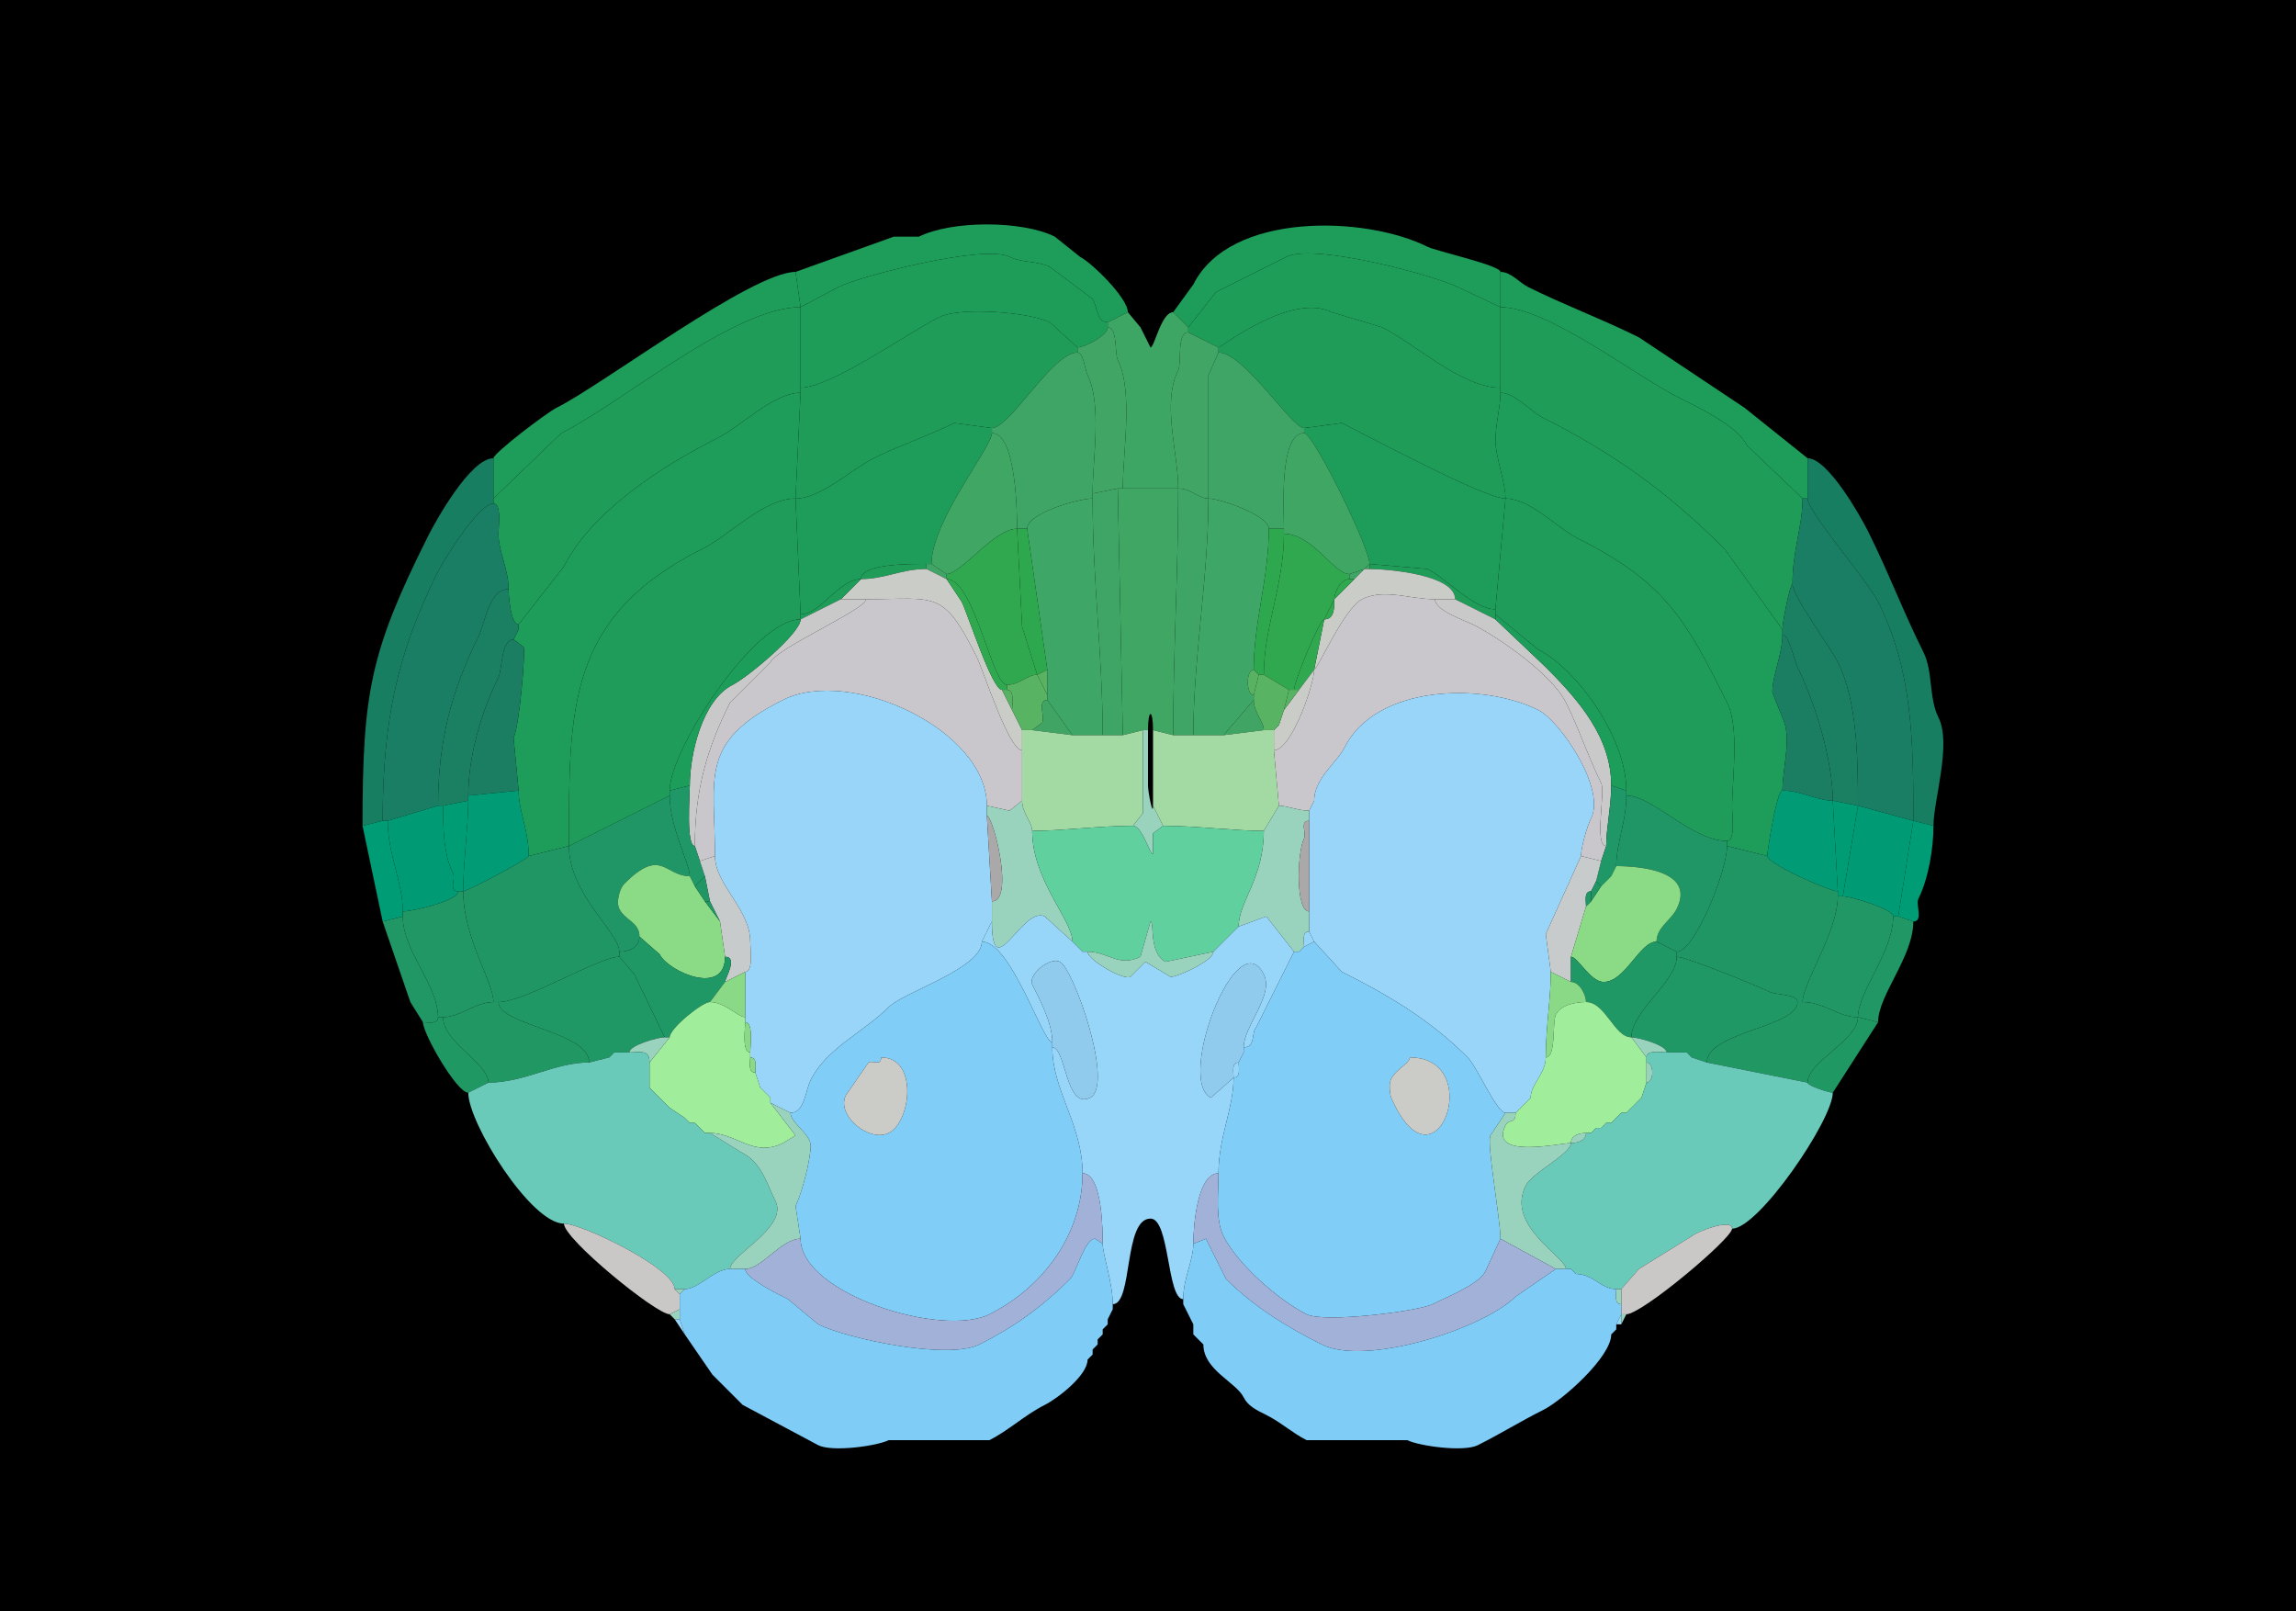 <svg xmlns="http://www.w3.org/2000/svg" xmlns:xlink="http://www.w3.org/1999/xlink" height="320" width="456">
<g>
<rect width="456" height="320" fill="#000000"  stroke-width="0" /> 
<path  fill="#1E9C59" stroke-width="0" stroke="#1E9C59" d = " M224 62 L220,64 C217.437,64 218.062,59.781 216.5,59 216.5,59 208.5,53 208.5,53 206.087,51.794 202.958,52.229 200.5,51 195.4,48.45 170.786,54.857 166.5,57 166.5,57 159,61 159,61 159,61 158,54 158,54 158,54 177.5,47 177.5,47 177.5,47 182.5,47 182.5,47 188.976,43.762 202.987,43.744 209.5,47 209.5,47 214.5,51 214.5,51 216.792,52.146 224,59.169 224,62  Z"/>

<path  fill="#1E9C59" stroke-width="0" stroke="#1E9C59" d = " M233 62 L236,65 C236,65 241.5,58 241.5,58 246.216,55.642 250.931,53.285 255.5,51 261.027,48.236 284.973,54.736 289.5,57 289.5,57 298,61 298,61 298,57.981 298,57.019 298,54 298,52.692 285.294,49.897 283.5,49 271.22,42.86 244.262,41.976 237,56.5 237,56.5 233,62 233,62  Z"/>

<path  fill="#1E9D58" stroke-width="0" stroke="#1E9D58" d = " M214 69 L208.5,64 C204.544,62.022 190.771,60.864 186.5,63 180.42,66.04 164.989,77 159,77 159,77 159,61 159,61 159,61 166.5,57 166.5,57 170.786,54.857 195.4,48.45 200.5,51 202.958,52.229 206.087,51.794 208.5,53 208.5,53 216.5,59 216.5,59 218.062,59.781 217.437,64 220,64 220,64 220,65 220,65 220,66.617 215.417,69 214,69  Z"/>

<path  fill="#1E9D58" stroke-width="0" stroke="#1E9D58" d = " M242 69 C242.46,69 256.473,57.987 264.5,62 L274.5,65 C281.201,68.35 290.279,77 298,77 298,72.065 298,67.005 298,61 298,61 289.5,57 289.5,57 284.973,54.736 261.027,48.236 255.5,51 250.931,53.285 246.216,55.642 241.5,58 241.5,58 236,65 236,65 236,65 236,66 236,66 236,66 242,69 242,69  Z"/>

<path  fill="#1E9D5A" stroke-width="0" stroke="#1E9D5A" d = " M98 91 L98,99 C98,99 111.5,86 111.5,86 123.71,79.895 145.737,61 159,61 159,61 158,54 158,54 149.359,54 119.777,76.361 110.5,81 108.535,81.982 98,89.997 98,91  Z"/>

<path  fill="#1E9D5A" stroke-width="0" stroke="#1E9D5A" d = " M358 99 L359,99 C359,96.591 359,94.137 359,91 359,91 346.5,81 346.5,81 346.5,81 325.5,67 325.5,67 318.373,63.436 310.554,60.527 303.5,57 301.71,56.105 300.097,54 298,54 298,57.019 298,57.981 298,61 307.36,61 324.717,74.609 333.5,79 337.525,81.012 345.035,84.57 347,88.5 347,88.5 358,99 358,99  Z"/>

<path  fill="#1F9C58" stroke-width="0" stroke="#1F9C58" d = " M101 117 C101,117.608 101.287,124 103,124 103,124 112,112.5 112,112.5 117.347,101.806 131.081,92.71 142.5,87 147.243,84.628 153.58,78 159,78 159,78 159,77 159,77 159,77 159,61 159,61 145.737,61 123.71,79.895 111.5,86 111.5,86 98,99 98,99 98,99 98,100 98,100 99.684,100 99,104.679 99,106 99,109.614 101,112.88 101,117  Z"/>

<path  fill="#1F9C58" stroke-width="0" stroke="#1F9C58" d = " M356 116 C355.502,116 354,123.574 354,125 354,125 342.5,109 342.5,109 330.867,97.367 319.87,89.685 306.5,83 303.96,81.73 300.911,78 298,78 298,78 298,77 298,77 298,72.065 298,67.005 298,61 307.36,61 324.717,74.609 333.5,79 337.525,81.012 345.035,84.57 347,88.5 347,88.5 358,99 358,99 358,104.587 356,109.223 356,116  Z"/>

<path  fill="#1F9D58" stroke-width="0" stroke="#1F9D58" d = " M197 85 L189.5,84 C184.255,86.623 178.632,88.434 173.5,91 169.084,93.208 163.046,99 158,99 158,99 159,78 159,78 159,78 159,77 159,77 164.989,77 180.42,66.04 186.5,63 190.771,60.864 204.544,62.022 208.5,64 208.5,64 214,69 214,69 214,69 214,70 214,70 209.006,70 200.603,85 197,85  Z"/>

<path  fill="#3EA665" stroke-width="0" stroke="#3EA665" d = " M223 97 L234,97 C234,89.847 230.704,80.092 234,73.5 234.736,72.029 233.643,66 236,66 236,66 236,65 236,65 236,65 233,62 233,62 230.63,62 229.275,69 228.5,69 228.5,69 226.5,65 226.5,65 226.5,65 224,62 224,62 224,62 220,64 220,64 220,64 220,65 220,65 221.993,65 221.35,70.2 222,71.5 225.105,77.71 223,89.734 223,97  Z"/>

<path  fill="#1F9D58" stroke-width="0" stroke="#1F9D58" d = " M259 85 L266.5,84 C271.687,86.594 294.875,99 299,99 299,95.733 297,90.675 297,87.5 297,84.529 298,80.764 298,78 298,78 298,77 298,77 290.279,77 281.201,68.35 274.5,65 274.5,65 264.5,62 264.5,62 256.473,57.987 242.46,69 242,69 242,69 242,70 242,70 247.082,70 256.508,85 259,85  Z"/>

<path  fill="#40A565" stroke-width="0" stroke="#40A565" d = " M222 97 L223,97 C223,89.734 225.105,77.71 222,71.5 221.35,70.2 221.993,65 220,65 220,66.617 215.417,69 214,69 214,69 214,70 214,70 215.183,70 215.535,73.57 216,74.5 218.893,80.286 217,91.219 217,98 217,98 222,97 222,97  Z"/>

<path  fill="#40A565" stroke-width="0" stroke="#40A565" d = " M234 97 C236.483,97 238.026,99 240,99 240,99 240,74.5 240,74.5 240,74.5 242,70 242,70 242,70 242,69 242,69 242,69 236,66 236,66 233.643,66 234.736,72.029 234,73.5 230.704,80.092 234,89.847 234,97  Z"/>

<path  fill="#3EA566" stroke-width="0" stroke="#3EA566" d = " M202 105 L204,105 C204,101.866 214.351,99 217,99 217,99 217,98 217,98 217,91.219 218.893,80.286 216,74.5 215.535,73.57 215.183,70 214,70 209.006,70 200.603,85 197,85 197,85 197,86 197,86 201.808,86 202,101.874 202,105  Z"/>

<path  fill="#3EA566" stroke-width="0" stroke="#3EA566" d = " M252 105 L255,105 C255,101.325 254.003,86 259,86 259,86 259,85 259,85 256.508,85 247.082,70 242,70 242,70 240,74.5 240,74.5 240,74.5 240,99 240,99 242.286,99 252,102.343 252,105  Z"/>

<path  fill="#1E9C5A" stroke-width="0" stroke="#1E9C5A" d = " M113 168 L105,170 C105,164.73 103,161.107 103,157 103,157 102,146.5 102,146.5 103.203,144.094 104.384,129.268 104,128.5 104,128.5 102,127 102,127 102,127 103,125 103,125 103,125 103,124 103,124 103,124 112,112.5 112,112.5 117.347,101.806 131.081,92.71 142.5,87 147.243,84.628 153.58,78 159,78 159,78 158,99 158,99 151.666,99 144.973,106.264 139.5,109 112.557,122.471 113,140.86 113,168  Z"/>

<path  fill="#1E9C5A" stroke-width="0" stroke="#1E9C5A" d = " M343 168 L351,170 C351,168.966 352.859,157 354,157 354,152.586 355.938,146.375 354,142.5 354,142.5 352,137.5 352,137.5 352,134.057 354,130.066 354,126 354,126 354,125 354,125 354,125 342.5,109 342.5,109 330.867,97.367 319.87,89.685 306.5,83 303.96,81.73 300.911,78 298,78 298,80.764 297,84.529 297,87.5 297,90.675 299,95.733 299,99 303.89,99 309.242,104.871 313.5,107 331.087,115.794 335.066,123.632 343,139.5 345.535,144.569 344,154.519 344,160.5 344,161.863 344.7,167 343,167 343,167 343,168 343,168  Z"/>

<path  fill="#1D9C5A" stroke-width="0" stroke="#1D9C5A" d = " M171 115 C166.628,115 162.958,122 159,122 159,122 158,99 158,99 163.046,99 169.084,93.208 173.5,91 178.632,88.434 184.255,86.623 189.5,84 189.5,84 197,85 197,85 197,85 197,86 197,86 197,88.804 185,103.466 185,112 185,112 184,112 184,112 181.469,112 171,111.831 171,115  Z"/>

<path  fill="#1D9C5A" stroke-width="0" stroke="#1D9C5A" d = " M272 112 L283.5,113 C287.262,114.881 292.742,121 297,121 297,121 299,99 299,99 294.875,99 271.687,86.594 266.5,84 266.5,84 259,85 259,85 259,85 259,86 259,86 260.827,86 272,108.711 272,112  Z"/>

<path  fill="#3FA664" stroke-width="0" stroke="#3FA664" d = " M185 112 L188,114 C190.908,114 197.443,105 202,105 202,101.874 201.808,86 197,86 197,88.804 185,103.466 185,112  Z"/>

<path  fill="#3FA664" stroke-width="0" stroke="#3FA664" d = " M271 113 L268,114 C264.881,114 260.663,106 255,106 255,106 255,105 255,105 255,101.325 254.003,86 259,86 260.827,86 272,108.711 272,112 272,112 271,113 271,113  Z"/>

<path  fill="#187E61" stroke-width="0" stroke="#187E61" d = " M76 163 L72,164 C72,137.561 73.513,129.473 85,106.5 86.496,103.507 93.437,91 98,91 98,91 98,99 98,99 98,99 98,100 98,100 95.075,100 88.177,111.147 87,113.5 78.903,129.695 76,143.173 76,163  Z"/>

<path  fill="#187E61" stroke-width="0" stroke="#187E61" d = " M380 163 L384,164 C384,158.908 387.65,147.8 385,142.5 383.039,138.579 383.939,133.378 382,129.5 378.053,121.607 374.991,113.481 371,105.5 369.621,102.742 363.065,91 359,91 359,94.137 359,96.591 359,99 359,101.65 370.869,115.239 373,119.5 379.899,133.299 380,147.312 380,163  Z"/>

<path  fill="#3FA566" stroke-width="0" stroke="#3FA566" d = " M219 146 L223,146 C223,146 222,97 222,97 222,97 217,98 217,98 217,98 217,99 217,99 217,115.372 219,130.359 219,146  Z"/>

<path  fill="#40A664" stroke-width="0" stroke="#40A664" d = " M229 145 L233,146 C233,129.89 234,113.59 234,97 234,97 223,97 223,97 223,97 222,97 222,97 222,97 223,146 223,146 223,146 227,145 227,145 227,145 228,145 228,145 228,140.717 229,140.717 229,145  Z"/>

<path  fill="#3FA566" stroke-width="0" stroke="#3FA566" d = " M233 146 L237,146 C237,130.873 240,114.538 240,99 238.026,99 236.483,97 234,97 234,113.59 233,129.89 233,146  Z"/>

<path  fill="#1F9B5A" stroke-width="0" stroke="#1F9B5A" d = " M133 158 L113,168 C113,140.86 112.557,122.471 139.5,109 144.973,106.264 151.666,99 158,99 158,99 159,122 159,122 159,122 159,123 159,123 149.773,123 133,148.967 133,157 133,157 133,158 133,158  Z"/>

<path  fill="#3EA666" stroke-width="0" stroke="#3EA666" d = " M213 146 L219,146 C219,130.359 217,115.372 217,99 214.351,99 204,101.866 204,105 204,105 208,133 208,133 208,133 208,138 208,138 208,138 208,139 208,139 208,139 213,146 213,146  Z"/>

<path  fill="#3EA666" stroke-width="0" stroke="#3EA666" d = " M237 146 L243,146 C243,146 249,139 249,139 249,139 249,138 249,138 247.434,138 247.434,133 249,133 249,123.384 252,114.824 252,105 252,102.343 242.286,99 240,99 240,114.538 237,130.873 237,146  Z"/>

<path  fill="#1F9B5A" stroke-width="0" stroke="#1F9B5A" d = " M323 158 C328.29,158 335.976,167 343,167 344.7,167 344,161.863 344,160.5 344,154.519 345.535,144.569 343,139.5 335.066,123.632 331.087,115.794 313.5,107 309.242,104.871 303.89,99 299,99 299,99 297,121 297,121 297,121 297,122 297,122 297,122 305.5,129 305.5,129 312.948,132.724 323,146.296 323,157 323,157 323,158 323,158  Z"/>

<path  fill="#1A7E64" stroke-width="0" stroke="#1A7E64" d = " M369 160 L380,163 C380,147.312 379.899,133.299 373,119.5 370.869,115.239 359,101.65 359,99 359,99 358,99 358,99 358,104.587 356,109.223 356,116 356,118.362 363.54,128.58 365,131.5 368.883,139.267 369,150.691 369,160  Z"/>

<path  fill="#1A7E64" stroke-width="0" stroke="#1A7E64" d = " M76 163 L77,163 C77,163 87,160 87,160 87,147.216 89.722,137.057 95,126.5 96.338,123.825 97.083,117 101,117 101,112.88 99,109.614 99,106 99,104.679 99.684,100 98,100 95.075,100 88.177,111.147 87,113.5 78.903,129.695 76,143.173 76,163  Z"/>

<path  fill="#2FA850" stroke-width="0" stroke="#2FA850" d = " M206 134 C204.026,134 202.483,136 200,136 196.995,136 193.489,115 188,115 188,115 188,114 188,114 190.908,114 197.443,105 202,105 202,105 203,124.5 203,124.5 203,124.5 206,134 206,134  Z"/>

<path  fill="#2EA84F" stroke-width="0" stroke="#2EA84F" d = " M208 133 L206,134 C206,134 203,124.5 203,124.5 203,124.5 202,105 202,105 202,105 204,105 204,105 204,105 208,133 208,133  Z"/>

<path  fill="#2EA84F" stroke-width="0" stroke="#2EA84F" d = " M250 134 L251,134 C251,124.562 255,116.161 255,106 255,106 255,105 255,105 255,105 252,105 252,105 252,114.824 249,123.384 249,133 249,133 250,134 250,134  Z"/>

<path  fill="#2FA850" stroke-width="0" stroke="#2FA850" d = " M256 137 L257,137 C257,135.429 262.054,123 263,123 263,123 265,119 265,119 265,117.571 266.288,115 268,115 268,115 268,114 268,114 264.881,114 260.663,106 255,106 255,116.161 251,124.562 251,134 251,134 256,137 256,137  Z"/>

<path  fill="#1E9C58" stroke-width="0" stroke="#1E9C58" d = " M184 113 C178.969,113 175.757,115 171,115 171,111.831 181.469,112 184,112 184,112 184,113 184,113  Z"/>

<path  fill="#3FA466" stroke-width="0" stroke="#3FA466" d = " M188 114 L188,115 C188,115 184,113 184,113 184,113 184,112 184,112 184,112 185,112 185,112 185,112 188,114 188,114  Z"/>

<path  fill="#3FA466" stroke-width="0" stroke="#3FA466" d = " M271 113 L272,113 C272,113 272,112 272,112 272,112 271,113 271,113  Z"/>

<path  fill="#1E9C58" stroke-width="0" stroke="#1E9C58" d = " M297 122 L297,123 C297,123 289,119 289,119 289,114.116 275.577,113 272,113 272,113 272,112 272,112 272,112 283.5,113 283.5,113 287.262,114.881 292.742,121 297,121 297,121 297,122 297,122  Z"/>

<path  fill="#CACCC7" stroke-width="0" stroke="#CACCC7" d = " M203 145 L203,149 C200.342,149 195.296,133.091 194,130.5 187.231,116.963 185.965,119 172,119 172,119 167,119 167,119 167,119 171,115 171,115 175.757,115 178.969,113 184,113 184,113 188,115 188,115 188,115 191,119.5 191,119.5 192.212,121.924 197.028,137 199,137 199,137 201,141 201,141 201,141 203,145 203,145  Z"/>

<path  fill="#3FA466" stroke-width="0" stroke="#3FA466" d = " M268 115 L269,115 C269,115 271,113 271,113 271,113 268,114 268,114 268,114 268,115 268,115  Z"/>

<path  fill="#CACCC7" stroke-width="0" stroke="#CACCC7" d = " M263 123 L261,133 C261.64,133 266.963,120.769 270.5,119 274.868,116.816 279.984,119 285,119 285,119 289,119 289,119 289,114.116 275.577,113 272,113 272,113 271,113 271,113 271,113 269,115 269,115 269,115 265,119 265,119 265,120.465 265.109,123 263,123  Z"/>

<path  fill="#1E9C58" stroke-width="0" stroke="#1E9C58" d = " M159 122 L159,123 C159,123 167,119 167,119 167,119 171,115 171,115 166.628,115 162.958,122 159,122  Z"/>

<path  fill="#2FA84F" stroke-width="0" stroke="#2FA84F" d = " M199 137 L200,137 C200,137 200,136 200,136 196.995,136 193.489,115 188,115 188,115 191,119.5 191,119.5 192.212,121.924 197.028,137 199,137  Z"/>

<path  fill="#2FA84F" stroke-width="0" stroke="#2FA84F" d = " M269 115 L265,119 C265,117.571 266.288,115 268,115 268,115 269,115 269,115  Z"/>

<path  fill="#1B7F62" stroke-width="0" stroke="#1B7F62" d = " M364 159 L369,160 C369,150.691 368.883,139.267 365,131.5 363.54,128.58 356,118.362 356,116 355.502,116 354,123.574 354,125 354,125 354,126 354,126 355.325,126 356.43,131.361 357,132.5 360.446,139.392 364,151.016 364,159  Z"/>

<path  fill="#1B7F62" stroke-width="0" stroke="#1B7F62" d = " M87 160 L88,160 C88,160 93,159 93,159 93,159 93,158 93,158 93,150.127 95.677,141.147 99,134.5 99.771,132.958 99.465,127 102,127 102,127 103,125 103,125 103,125 103,124 103,124 101.287,124 101,117.608 101,117 97.083,117 96.338,123.825 95,126.5 89.722,137.057 87,147.216 87,160  Z"/>

<path  fill="#CAC7CC" stroke-width="0" stroke="#CAC7CC" d = " M142 170 L139,171 C139,171 138,168 138,168 138,156.876 140.421,148.659 145,139.5 145,139.5 153,131.5 153,131.5 154.452,128.597 172,121.023 172,119 185.965,119 187.231,116.963 194,130.5 195.296,133.091 200.342,149 203,149 203,149 203,159 203,159 203,159 200.5,161 200.5,161 200.5,161 196,160 196,160 196,144.951 168.879,132.31 155.5,139 138.697,147.401 142,154.278 142,170  Z"/>

<path  fill="#CAC7CC" stroke-width="0" stroke="#CAC7CC" d = " M314 170 L318,171 C318,171 319,168 319,168 316.538,168 318.9,157.299 318,155.5 315.431,150.362 313.634,144.768 311,139.5 308.188,133.876 297.588,126.544 292.5,124 290.956,123.228 285,121.268 285,119 279.984,119 274.868,116.816 270.5,119 266.963,120.769 261.64,133 261,133 261,135.888 256.519,149 253,149 253,149 254,160 254,160 255.564,160 257.876,161 260,161 260,161 261,159 261,159 261,154.571 265.541,151.419 267,148.5 273.271,135.959 294.469,135.484 305.5,141 309.811,143.155 318.977,156.546 316,162.5 315.195,164.11 314,168.302 314,170  Z"/>

<path  fill="#C9C9CA" stroke-width="0" stroke="#C9C9CA" d = " M137 156 C137,157.824 136.219,168 138,168 138,156.876 140.421,148.659 145,139.5 145,139.5 153,131.5 153,131.5 154.452,128.597 172,121.023 172,119 172,119 167,119 167,119 167,119 159,123 159,123 159,125.773 148.416,134.542 145.5,136 139.465,139.017 137,149.819 137,156  Z"/>

<path  fill="#2FA84F" stroke-width="0" stroke="#2FA84F" d = " M265 119 L263,123 C265.109,123 265,120.465 265,119  Z"/>

<path  fill="#C9C9CA" stroke-width="0" stroke="#C9C9CA" d = " M320 156 C320,160.107 319,164.469 319,168 316.538,168 318.9,157.299 318,155.5 315.431,150.362 313.634,144.768 311,139.5 308.188,133.876 297.588,126.544 292.5,124 290.956,123.228 285,121.268 285,119 285,119 289,119 289,119 289,119 297,123 297,123 297,123 307,132.5 307,132.5 313.711,139.211 320,146.527 320,156  Z"/>

<path  fill="#1D9D5A" stroke-width="0" stroke="#1D9D5A" d = " M320 156 L323,157 C323,146.296 312.948,132.724 305.5,129 305.5,129 297,122 297,122 297,122 297,123 297,123 297,123 307,132.5 307,132.5 313.711,139.211 320,146.527 320,156  Z"/>

<path  fill="#1D9D5A" stroke-width="0" stroke="#1D9D5A" d = " M137 156 L133,157 C133,148.967 149.773,123 159,123 159,125.773 148.416,134.542 145.5,136 139.465,139.017 137,149.819 137,156  Z"/>

<path  fill="#2FA84F" stroke-width="0" stroke="#2FA84F" d = " M257 137 L258,137 C258,137 261,133 261,133 261,133 263,123 263,123 262.054,123 257,135.429 257,137  Z"/>

<path  fill="#1B7E63" stroke-width="0" stroke="#1B7E63" d = " M103 125 L102,127 C102,127 103,125 103,125  Z"/>

<path  fill="#1B7E63" stroke-width="0" stroke="#1B7E63" d = " M354 157 C357.721,157 360.881,159 364,159 364,151.016 360.446,139.392 357,132.5 356.43,131.361 355.325,126 354,126 354,130.066 352,134.057 352,137.5 352,137.5 354,142.5 354,142.5 355.938,146.375 354,152.586 354,157  Z"/>

<path  fill="#1B7E63" stroke-width="0" stroke="#1B7E63" d = " M103 157 L93,158 C93,150.127 95.677,141.147 99,134.5 99.771,132.958 99.465,127 102,127 102,127 104,128.5 104,128.5 104.384,129.268 103.203,144.094 102,146.5 102,146.5 103,157 103,157  Z"/>

<path  fill="#59B262" stroke-width="0" stroke="#59B262" d = " M206 134 L208,138 C208,138 208,133 208,133 208,133 206,134 206,134  Z"/>

<path  fill="#59B262" stroke-width="0" stroke="#59B262" d = " M250 134 L249,138 C247.434,138 247.434,133 249,133 249,133 250,134 250,134  Z"/>

<path  fill="#CACCC7" stroke-width="0" stroke="#CACCC7" d = " M253 145 L253,149 C256.519,149 261,135.888 261,133 261,133 258,137 258,137 258,137 255,141 255,141 255,141 254,144 254,144 254,144 253,145 253,145  Z"/>

<path  fill="#58B362" stroke-width="0" stroke="#58B362" d = " M203 145 L205,145 C205,145 207,143.5 207,143.5 207.574,142.353 205.936,139 208,139 208,139 208,138 208,138 208,138 206,134 206,134 204.026,134 202.483,136 200,136 200,136 200,137 200,137 201.579,137 201,139.855 201,141 201,141 203,145 203,145  Z"/>

<path  fill="#58B362" stroke-width="0" stroke="#58B362" d = " M251 145 L253,145 C253,145 254,144 254,144 254,144 255,141 255,141 255,141 256,137 256,137 256,137 251,134 251,134 251,134 250,134 250,134 250,134 249,138 249,138 249,138 249,139 249,139 249,141.518 251,143.286 251,145  Z"/>

<path  fill="#58B263" stroke-width="0" stroke="#58B263" d = " M200 137 C201.579,137 201,139.855 201,141 201,141 199,137 199,137 199,137 200,137 200,137  Z"/>

<path  fill="#58B263" stroke-width="0" stroke="#58B263" d = " M258 137 L255,141 C255,141 256,137 256,137 256,137 257,137 257,137 257,137 258,137 258,137  Z"/>

<path  fill="#98D5F9" stroke-width="0" stroke="#98D5F9" d = " M153 219 L157,221 C159.803,221 159.944,216.611 161,214.5 164.196,208.108 171.462,205.038 176.5,200 179.547,196.953 195,192.353 195,187 195,187 197,183 197,183 197,183 197,179 197,179 197,179 196,162 196,162 196,162 196,160 196,160 196,144.951 168.879,132.31 155.5,139 138.697,147.401 142,154.278 142,170 142,175.655 149,180.581 149,187 149,188.321 149.684,193 148,193 148,193 148,202 148,202 148,202 148,203 148,203 149.684,203 149,207.679 149,209 149,209 149,210 149,210 150.473,210 150,211.952 150,213 150,213 151,216 151,216 151,216 152,217 152,217 152,217 153,218 153,218 153,218 153,219 153,219  Z"/>

<path  fill="#98D5F9" stroke-width="0" stroke="#98D5F9" d = " M299 221 L301,221 C301,221 302,220 302,220 302,220 303,219 303,219 303,219 304,218 304,218 304,215.3 307,213.238 307,210 307,204.077 308,198.391 308,193 308,193 307,185.5 307,185.5 307,185.5 314,170 314,170 314,168.302 315.195,164.11 316,162.5 318.977,156.546 309.811,143.155 305.5,141 294.469,135.484 273.271,135.959 267,148.5 265.541,151.419 261,154.571 261,159 261,159 260,161 260,161 260,161 260,163 260,163 260,163 260,181 260,181 260,181 260,185 260,185 260,185 261,187 261,187 261,187 266.5,193 266.5,193 275.405,197.452 283.833,202.333 291.5,210 293.344,211.844 297.268,221 299,221  Z"/>

<path  fill="#40A564" stroke-width="0" stroke="#40A564" d = " M205 145 L213,146 C213,146 208,139 208,139 205.936,139 207.574,142.353 207,143.5 207,143.5 205,145 205,145  Z"/>

<path  fill="#40A564" stroke-width="0" stroke="#40A564" d = " M251 145 L243,146 C243,146 249,139 249,139 249,141.518 251,143.286 251,145  Z"/>

<path  fill="#CCC7C9" stroke-width="0" stroke="#CCC7C9" d = " M254 144 L253,145 C253,145 254,144 254,144  Z"/>

<path  fill="#A3DAA3" stroke-width="0" stroke="#A3DAA3" d = " M225 164 C218.427,164 210.9,165 205,165 205,163.286 203,161.518 203,159 203,159 203,149 203,149 203,149 203,145 203,145 203,145 205,145 205,145 205,145 213,146 213,146 213,146 219,146 219,146 219,146 223,146 223,146 223,146 227,145 227,145 227,145 227,161.5 227,161.5 227,161.5 225,164 225,164  Z"/>

<path  fill="#99D2BD" stroke-width="0" stroke="#99D2BD" d = " M225 164 C226.918,164 228.571,170.358 229,169.5 L229,165.5 L231,164 C231,164 229,160 229,160 229,162.423 228,157.263 228,156 228,156 228,145 228,145 228,145 227,145 227,145 227,145 227,161.5 227,161.5 227,161.5 225,164 225,164  Z"/>

<path  fill="#A3DAA3" stroke-width="0" stroke="#A3DAA3" d = " M231 164 C237.573,164 245.1,165 251,165 251,165 254,160 254,160 254,160 253,149 253,149 253,149 253,145 253,145 253,145 251,145 251,145 251,145 243,146 243,146 243,146 237,146 237,146 237,146 233,146 233,146 233,146 229,145 229,145 229,145 229,160 229,160 229,160 231,164 231,164  Z"/>

<path  fill="#1F9766" stroke-width="0" stroke="#1F9766" d = " M140 174 L138,176 C138,176 137,174 137,174 137,171.506 133,164.338 133,158 133,158 133,157 133,157 133,157 137,156 137,156 137,157.824 136.219,168 138,168 138,168 139,171 139,171 139,171 140,174 140,174  Z"/>

<path  fill="#1F9766" stroke-width="0" stroke="#1F9766" d = " M319 175 L318,176 C318,176 317,175 317,175 317,175 318,171 318,171 318,171 319,168 319,168 319,164.469 320,160.107 320,156 320,156 323,157 323,157 323,157 323,158 323,158 323,163.307 321,167.324 321,172 321,172 320,174 320,174 320,174 319,175 319,175  Z"/>

<path  fill="#019C75" stroke-width="0" stroke="#019C75" d = " M105 170 C105,170.532 92.867,177 92,177 92,171.085 93,164.245 93,159 93,159 93,158 93,158 93,158 103,157 103,157 103,161.107 105,164.73 105,170  Z"/>

<path  fill="#019C75" stroke-width="0" stroke="#019C75" d = " M351 170 C351,171.549 363.333,177 365,177 365,177 364,159 364,159 360.881,159 357.721,157 354,157 352.859,157 351,168.966 351,170  Z"/>

<path  fill="#209666" stroke-width="0" stroke="#209666" d = " M127 186 C127,188.098 125.061,189 123,189 123,185.177 113,177.637 113,168 113,168 133,158 133,158 133,164.338 137,171.506 137,174 131.998,174 131.355,168.145 124,175.5 123.088,176.412 122.302,179.104 123,180.5 124.151,182.803 127,183.141 127,186  Z"/>

<path  fill="#209666" stroke-width="0" stroke="#209666" d = " M329 187 L333,189 C336.582,189 343,173.011 343,168 343,168 343,167 343,167 335.976,167 328.29,158 323,158 323,163.307 321,167.324 321,172 325.43,172 336.834,172.833 333,180.5 331.831,182.837 329,184.173 329,187  Z"/>

<path  fill="#009C74" stroke-width="0" stroke="#009C74" d = " M91 177 L92,177 C92,171.085 93,164.245 93,159 93,159 88,160 88,160 88,164.595 88.087,169.675 90,173.5 90.523,174.546 89.049,177 91,177  Z"/>

<path  fill="#99D2BD" stroke-width="0" stroke="#99D2BD" d = " M197 183 C197,196.101 203.079,179.789 207.5,182 L213,187 C213,182.741 205,174.771 205,165 205,163.286 203,161.518 203,159 203,159 200.5,161 200.5,161 200.5,161 196,160 196,160 196,160 196,162 196,162 197.257,162 201.562,179 197,179 197,179 197,183 197,183  Z"/>

<path  fill="#99D2BD" stroke-width="0" stroke="#99D2BD" d = " M261 159 L260,161 C260,161 261,159 261,159  Z"/>

<path  fill="#009C74" stroke-width="0" stroke="#009C74" d = " M365 178 L366,178 C366,178 369,160 369,160 369,160 364,159 364,159 364,159 365,177 365,177 365,177 365,178 365,178  Z"/>

<path  fill="#009B75" stroke-width="0" stroke="#009B75" d = " M91 177 C91,178.92 81.896,181 80,181 80,175.211 77,169.626 77,163 77,163 87,160 87,160 87,160 88,160 88,160 88,164.595 88.087,169.675 90,173.5 90.523,174.546 89.049,177 91,177  Z"/>

<path  fill="#99D2BD" stroke-width="0" stroke="#99D2BD" d = " M257 189 L258,189 C258,189 259,188 259,188 259,186.952 258.527,185 260,185 260,185 260,181 260,181 257.284,181 257.589,169.323 259,166.5 259.523,165.454 258.049,163 260,163 260,163 260,161 260,161 257.876,161 255.564,160 254,160 254,160 251,165 251,165 251,174.384 246,179.083 246,184 246,184 251.5,182 251.5,182 251.5,182 257,189 257,189  Z"/>

<path  fill="#009B75" stroke-width="0" stroke="#009B75" d = " M376 182 L377,182 C377,182 380,163 380,163 380,163 369,160 369,160 369,160 366,178 366,178 367.503,178 376,180.502 376,182  Z"/>

<path  fill="#AAA8A9" stroke-width="0" stroke="#AAA8A9" d = " M196 162 C197.257,162 201.562,179 197,179 197,179 196,162 196,162  Z"/>

<path  fill="#009C75" stroke-width="0" stroke="#009C75" d = " M80 182 L76,183 C76,183 72,164 72,164 72,164 76,163 76,163 76,163 77,163 77,163 77,169.626 80,175.211 80,181 80,181 80,182 80,182  Z"/>

<path  fill="#AAA8A9" stroke-width="0" stroke="#AAA8A9" d = " M260 163 C258.049,163 259.523,165.454 259,166.5 257.589,169.323 257.284,181 260,181 260,181 260,163 260,163  Z"/>

<path  fill="#009C75" stroke-width="0" stroke="#009C75" d = " M377 182 L380,183 C382.064,183 380.426,179.647 381,178.5 382.962,174.575 384,168.617 384,164 384,164 380,163 380,163 380,163 377,182 377,182  Z"/>

<path  fill="#61D09F" stroke-width="0" stroke="#61D09F" d = " M216 189 C220.115,189 222.205,192.148 226.5,190 L228.5,183 C229.322,183 228.087,189.293 231.5,191 L241,189 C241,189 245,185 245,185 245,185 246,184 246,184 246,179.083 251,174.384 251,165 245.1,165 237.573,164 231,164 231,164 229,165.5 229,165.5 229,165.5 229,169.5 229,169.5 228.571,170.358 226.918,164 225,164 218.427,164 210.9,165 205,165 205,174.771 213,182.741 213,187 213,187 214,188 214,188 214,188 215,189 215,189 215,189 216,189 216,189  Z"/>

<path  fill="#209665" stroke-width="0" stroke="#209665" d = " M98 199 L99,199 C104.233,199 118.989,190 123,190 123,190 123,189 123,189 123,185.177 113,177.637 113,168 113,168 105,170 105,170 105,170.532 92.867,177 92,177 92,186.339 98,194.876 98,199  Z"/>

<path  fill="#209665" stroke-width="0" stroke="#209665" d = " M357 199 L358,199 C358,195.24 365,185.016 365,178 365,178 365,177 365,177 363.333,177 351,171.549 351,170 351,170 343,168 343,168 343,173.011 336.582,189 333,189 333,189 333,190 333,190 334.794,190 349.108,195.804 351.5,197 352.614,197.557 357,197.41 357,199  Z"/>

<path  fill="#C8CBCC" stroke-width="0" stroke="#C8CBCC" d = " M148 193 L144,195 C144,194.329 146.662,190 144,190 144,190 143,183 143,183 143,183 141,179 141,179 141,179 140,174 140,174 140,174 139,171 139,171 139,171 142,170 142,170 142,175.655 149,180.581 149,187 149,188.321 149.684,193 148,193  Z"/>

<path  fill="#C8CBCC" stroke-width="0" stroke="#C8CBCC" d = " M308 193 L312,195 C312,192.745 312,192.255 312,190 312,190 315,180 315,180 315,178.952 314.527,177 316,177 316,177 317,175 317,175 317,175 318,171 318,171 318,171 314,170 314,170 314,170 307,185.5 307,185.5 307,185.5 308,193 308,193  Z"/>

<path  fill="#8ADA86" stroke-width="0" stroke="#8ADA86" d = " M127 186 L131,189.5 C132.74,192.98 144,197.942 144,190 144,190 143,183 143,183 143,183 140,179 140,179 140,179 138,176 138,176 138,176 137,174 137,174 131.998,174 131.355,168.145 124,175.5 123.088,176.412 122.302,179.104 123,180.5 124.151,182.803 127,183.141 127,186  Z"/>

<path  fill="#8ADA86" stroke-width="0" stroke="#8ADA86" d = " M329 187 C325.614,187 322.808,195 318.5,195 315.829,195 313.35,190 312,190 312,190 315,180 315,180 315,180 316,179 316,179 316,179 318,176 318,176 318,176 319,175 319,175 319,175 320,174 320,174 320,174 321,172 321,172 325.43,172 336.834,172.833 333,180.5 331.831,182.837 329,184.173 329,187  Z"/>

<path  fill="#219665" stroke-width="0" stroke="#219665" d = " M140 179 L141,179 C141,179 140,174 140,174 140,174 138,176 138,176 138,176 140,179 140,179  Z"/>

<path  fill="#209666" stroke-width="0" stroke="#209666" d = " M320 174 L319,175 C319,175 320,174 320,174  Z"/>

<path  fill="#219665" stroke-width="0" stroke="#219665" d = " M316 177 L316,179 C316,179 318,176 318,176 318,176 317,175 317,175 317,175 316,177 316,177  Z"/>

<path  fill="#209765" stroke-width="0" stroke="#209765" d = " M87 202 L88,202 C91.414,202 94.353,199 98,199 98,194.876 92,186.339 92,177 92,177 91,177 91,177 91,178.92 81.896,181 80,181 80,181 80,182 80,182 80,188.883 87,195.622 87,202  Z"/>

<path  fill="#1F9866" stroke-width="0" stroke="#1F9866" d = " M316 179 L315,180 C315,178.952 314.527,177 316,177 316,177 316,179 316,179  Z"/>

<path  fill="#209765" stroke-width="0" stroke="#209765" d = " M358 199 C362.334,199 365.01,202 369,202 369,196.96 376,189.001 376,182 376,180.502 367.503,178 366,178 366,178 365,178 365,178 365,185.016 358,195.24 358,199  Z"/>

<path  fill="#1F9866" stroke-width="0" stroke="#1F9866" d = " M141 179 L143,183 C143,183 140,179 140,179 140,179 141,179 141,179  Z"/>

<path  fill="#209764" stroke-width="0" stroke="#209764" d = " M87 202 C87,203.473 85.048,203 84,203 84,203 81.5,199 81.5,199 81.5,199 76,183 76,183 76,183 80,182 80,182 80,188.883 87,195.622 87,202  Z"/>

<path  fill="#97D6F9" stroke-width="0" stroke="#97D6F9" d = " M235 258 C231.752,258 232.33,242 228.5,242 223.105,242 225.03,259 221,259 221,254.689 219,249.147 219,247 219,245.113 219.066,233 215,233 215,223.424 209,216.552 209,208 211.711,208 211.629,220.435 216.5,218 221.374,215.563 213.229,192.364 210.5,191 208.403,189.952 204.096,193.692 205,195.5 206.612,198.723 209,203.229 209,207 207.034,207 200.848,187 195,187 195,187 197,183 197,183 197,196.101 203.079,179.789 207.5,182 207.5,182 213,187 213,187 213,187 214,188 214,188 214,188 215,189 215,189 215,189 216,189 216,189 216,190.602 223.078,194.711 224.5,194 224.5,194 227.5,191 227.5,191 227.5,191 232.5,194 232.5,194 233.968,194 241,190.759 241,189 241,189 245,185 245,185 245,185 246,184 246,184 246,184 251.5,182 251.5,182 251.5,182 257,189 257,189 257,189 249.5,204 249.5,204 248.447,205.053 249.453,208 247,208 247,203.77 253.092,197.683 251,193.5 245.661,182.823 233.533,214.517 240.5,218 240.5,218 245,214 245,214 245,220.1 242,225.866 242,233 237.846,233 237,243.3 237,247 237,250.446 235,253.77 235,258  Z"/>

<path  fill="#209764" stroke-width="0" stroke="#209764" d = " M369 202 L373,203 C373,197.62 380,190.01 380,183 380,183 377,182 377,182 377,182 376,182 376,182 376,189.001 369,196.96 369,202  Z"/>

<path  fill="#99D2BD" stroke-width="0" stroke="#99D2BD" d = " M216 189 C220.115,189 222.205,192.148 226.5,190 L228.5,183 C229.322,183 228.087,189.293 231.5,191 L241,189 C241,190.759 233.968,194 232.5,194 232.5,194 227.5,191 227.5,191 227.5,191 224.5,194 224.5,194 223.078,194.711 216,190.602 216,189  Z"/>

<path  fill="#99D2BD" stroke-width="0" stroke="#99D2BD" d = " M246 184 L245,185 C245,185 246,184 246,184  Z"/>

<path  fill="#97D6F9" stroke-width="0" stroke="#97D6F9" d = " M261 187 L259,188 C259,186.952 258.527,185 260,185 260,185 261,187 261,187  Z"/>

<path  fill="#1F9866" stroke-width="0" stroke="#1F9866" d = " M132 206 L133,206 C133,204.218 139.482,199 141,199 141,199 144,195 144,195 144,194.329 146.662,190 144,190 144,197.942 132.74,192.98 131,189.5 131,189.5 127,186 127,186 127,188.098 125.061,189 123,189 123,189 123,190 123,190 123,190 126,193.5 126,193.5 126,193.5 132,206 132,206  Z"/>

<path  fill-rule="evenodd" fill="#80CDF8" stroke-width="0" stroke="#80CDF8" d = " M175 210 C175,211.765 173.419,210.541 172.5,211 L168,217.5 C166,221.501 172.638,226.931 176.5,225 180.986,222.757 182.368,210 175,210  M215 233 C215,244.954 207.291,255.605 196.5,261 187.07,265.715 159,256.907 159,246 159,246 158,239.5 158,239.5 159.289,236.922 161,230.251 161,227.5 161,225.21 157,222.979 157,221 159.803,221 159.944,216.611 161,214.5 164.196,208.108 171.462,205.038 176.5,200 179.547,196.953 195,192.353 195,187 200.848,187 207.034,207 209,207 209,207 209,208 209,208 209,216.552 215,223.424 215,233  Z"/>

<path  fill-rule="evenodd" fill="#80CDF8" stroke-width="0" stroke="#80CDF8" d = " M280 210 C280,211.371 276,212.857 276,215.5 276,217.472 276.199,217.898 277,219.5 285.66,236.819 294.917,210 280,210  M242 233 C242,236.997 241.33,242.161 243,245.5 245.731,250.962 253.861,258.181 259.5,261 263.045,262.773 281.69,260.405 284.5,259 287.433,257.534 293.719,255.063 295,252.5 L298,246 C298,242.139 295.232,227.037 296,225.5 296,225.5 299,221 299,221 297.268,221 293.344,211.844 291.5,210 283.833,202.333 275.405,197.452 266.5,193 266.5,193 261,187 261,187 261,187 259,188 259,188 259,188 258,189 258,189 258,189 257,189 257,189 257,189 249.5,204 249.5,204 248.447,205.053 249.453,208 247,208 247,208 247,209 247,209 247,209 246,211 246,211 246,212.048 246.473,214 245,214 245,220.1 242,225.866 242,233  Z"/>

<path  fill="#1F9866" stroke-width="0" stroke="#1F9866" d = " M315 199 C318.87,199 320.602,206 324,206 324,200.749 333,194.999 333,190 333,190 333,189 333,189 333,189 329,187 329,187 325.614,187 322.808,195 318.5,195 315.829,195 313.35,190 312,190 312,192.255 312,192.745 312,195 313.712,195 315,197.571 315,199  Z"/>

<path  fill="#99D2BD" stroke-width="0" stroke="#99D2BD" d = " M214 188 L215,189 C215,189 214,188 214,188  Z"/>

<path  fill="#97D6F9" stroke-width="0" stroke="#97D6F9" d = " M259 188 L258,189 C258,189 259,188 259,188  Z"/>

<path  fill="#1F9865" stroke-width="0" stroke="#1F9865" d = " M121 210 L117,211 C117,204.841 99,203.625 99,199 104.233,199 118.989,190 123,190 123,190 126,193.5 126,193.5 126,193.5 132,206 132,206 130.655,206 125,207.571 125,209 125,209 122,209 122,209 122,209 121,210 121,210  Z"/>

<path  fill="#1F9865" stroke-width="0" stroke="#1F9865" d = " M336 210 L339,211 C339,204.925 357,203.984 357,199 357,197.41 352.614,197.557 351.5,197 349.108,195.804 334.794,190 333,190 333,194.999 324,200.749 324,206 325.345,206 331,207.571 331,209 331,209 335,209 335,209 335,209 336,210 336,210  Z"/>

<path  fill="#90CAED" stroke-width="0" stroke="#90CAED" d = " M209 207 L209,208 C211.711,208 211.629,220.435 216.5,218 221.374,215.563 213.229,192.364 210.5,191 208.403,189.952 204.096,193.692 205,195.5 206.612,198.723 209,203.229 209,207  Z"/>

<path  fill="#90CAED" stroke-width="0" stroke="#90CAED" d = " M246 211 C244.527,211 245,212.952 245,214 245,214 240.5,218 240.5,218 233.533,214.517 245.661,182.823 251,193.5 253.092,197.683 247,203.77 247,208 247,208 247,209 247,209 247,209 246,211 246,211  Z"/>

<path  fill="#8AD987" stroke-width="0" stroke="#8AD987" d = " M141 199 C143.992,199 146.607,202 148,202 148,202 148,193 148,193 148,193 144,195 144,195 144,195 141,199 141,199  Z"/>

<path  fill="#8AD987" stroke-width="0" stroke="#8AD987" d = " M315 199 C313.02,199 309.997,199.506 309,201.5 308.266,202.968 309.099,210 307,210 307,204.077 308,198.391 308,193 308,193 312,195 312,195 313.712,195 315,197.571 315,199  Z"/>

<path  fill="#219764" stroke-width="0" stroke="#219764" d = " M117 211 C110.063,211 104.24,215 97,215 97,211.089 88,207.058 88,202 91.414,202 94.353,199 98,199 98,199 99,199 99,199 99,203.625 117,204.841 117,211  Z"/>

<path  fill="#A0EE9C" stroke-width="0" stroke="#A0EE9C" d = " M140 225 L141,225 C146.27,225 149.635,229.933 155.5,227 155.5,227 158,225.5 158,225.5 158,225.5 153,219 153,219 153,219 153,218 153,218 153,218 152,217 152,217 152,217 151,216 151,216 151,216 150,213 150,213 148.527,213 149,211.048 149,210 149,210 149,209 149,209 147.316,209 148,204.321 148,203 148,203 148,202 148,202 146.607,202 143.992,199 141,199 139.482,199 133,204.218 133,206 133,206 129,211 129,211 129,211 129,216 129,216 129,216 131,218 131,218 131,218 132,219 132,219 132,219 133,220 133,220 133,220 136,222 136,222 136,222 137,223 137,223 137,223 138,223 138,223 138,223 140,225 140,225  Z"/>

<path  fill="#A0EE9C" stroke-width="0" stroke="#A0EE9C" d = " M315 225 L316,225 C316,225 317,224 317,224 317,224 318,224 318,224 318,224 319,223 319,223 319,223 320,223 320,223 320,223 321,222 321,222 321,222 322,221 322,221 322,221 323,221 323,221 323,221 324,220 324,220 324,220 325,219 325,219 325,219 326,218 326,218 326,218 327,215 327,215 327,215 327,211 327,211 327,211 327,210 327,210 327,210 324,206 324,206 320.602,206 318.87,199 315,199 313.02,199 309.997,199.506 309,201.5 308.266,202.968 309.099,210 307,210 307,213.238 304,215.3 304,218 304,218 303,219 303,219 303,219 302,220 302,220 302,220 301,221 301,221 301,223.409 299.723,222.055 299,223.5 295.604,230.292 309.85,227 312,227 312,225.423 313.762,225 315,225  Z"/>

<path  fill="#219764" stroke-width="0" stroke="#219764" d = " M339 211 L359,215 C359,210.802 369,206.639 369,202 365.01,202 362.334,199 358,199 358,199 357,199 357,199 357,203.984 339,204.925 339,211  Z"/>

<path  fill="#209864" stroke-width="0" stroke="#209864" d = " M97 215 L93,217 C90.683,217 84,205.258 84,203 85.048,203 87,203.473 87,202 87,202 88,202 88,202 88,207.058 97,211.089 97,215  Z"/>

<path  fill="#209864" stroke-width="0" stroke="#209864" d = " M359 215 C359,215.672 363.329,217 364,217 364,217 373,203 373,203 373,203 369,202 369,202 369,206.639 359,210.802 359,215  Z"/>

<path  fill="#8AD987" stroke-width="0" stroke="#8AD987" d = " M148 203 C149.684,203 149,207.679 149,209 147.316,209 148,204.321 148,203  Z"/>

<path  fill="#99D2BD" stroke-width="0" stroke="#99D2BD" d = " M125 209 C127.177,209 129,208.359 129,211 129,211 133,206 133,206 133,206 132,206 132,206 130.655,206 125,207.571 125,209  Z"/>

<path  fill="#99D2BD" stroke-width="0" stroke="#99D2BD" d = " M331 209 C329.855,209 327,208.421 327,210 327,210 324,206 324,206 325.345,206 331,207.571 331,209  Z"/>

<path  fill="#99D2BD" stroke-width="0" stroke="#99D2BD" d = " M122 209 L121,210 C121,210 122,209 122,209  Z"/>

<path  fill="#6ACAB9" stroke-width="0" stroke="#6ACAB9" d = " M134 256 L136,256 C138.799,256 141.826,252 145,252 145,249.189 156.613,243.726 154,238.5 152.498,235.496 151.253,230.876 147.5,229 147.5,229 141,225 141,225 141,225 140,225 140,225 140,225 138,223 138,223 138,223 137,223 137,223 137,223 136,222 136,222 136,222 133,220 133,220 133,220 132,219 132,219 132,219 131,218 131,218 131,218 129,216 129,216 129,216 129,211 129,211 129,208.359 127.177,209 125,209 125,209 122,209 122,209 122,209 121,210 121,210 121,210 117,211 117,211 110.063,211 104.24,215 97,215 97,215 93,217 93,217 93,223.039 105.427,243 112,243 115.595,243 134,251.909 134,256  Z"/>

<path  fill="#97D6F9" stroke-width="0" stroke="#97D6F9" d = " M247 209 L246,211 C246,211 247,209 247,209  Z"/>

<path  fill="#6ACAB9" stroke-width="0" stroke="#6ACAB9" d = " M321 256 L322,256 C322,256 325.5,252 325.5,252 325.5,252 336,245.5 336,245.5 336.814,244.686 344,241.846 344,244 349.29,244 364,222.359 364,217 363.329,217 359,215.672 359,215 359,215 339,211 339,211 339,211 336,210 336,210 336,210 335,209 335,209 335,209 331,209 331,209 329.855,209 327,208.421 327,210 327,210 327,211 327,211 328.535,211 328.535,215 327,215 327,215 326,218 326,218 326,218 325,219 325,219 325,219 324,220 324,220 324,220 323,221 323,221 323,221 322,221 322,221 322,221 321,222 321,222 321,222 320,223 320,223 320,223 319,223 319,223 319,223 318,224 318,224 318,224 317,224 317,224 317,224 316,225 316,225 316,225 315,225 315,225 315,226.577 313.238,227 312,227 312,229.157 304.344,232.812 303,235.5 299.014,243.472 311,249.604 311,252 311,252 312,252 312,252 312,252 313,253 313,253 316.45,253 317.946,256 321,256  Z"/>

<path  fill="#99D2BD" stroke-width="0" stroke="#99D2BD" d = " M335 209 L336,210 C336,210 335,209 335,209  Z"/>

<path  fill="#8AD987" stroke-width="0" stroke="#8AD987" d = " M149 210 C150.473,210 150,211.952 150,213 148.527,213 149,211.048 149,210  Z"/>

<path  fill="#CBCBC7" stroke-width="0" stroke="#CBCBC7" d = " M175 210 C175,211.765 173.419,210.541 172.5,211 L168,217.5 C166,221.501 172.638,226.931 176.5,225 180.986,222.757 182.368,210 175,210  Z"/>

<path  fill="#CBCBC7" stroke-width="0" stroke="#CBCBC7" d = " M280 210 C280,211.371 276,212.857 276,215.5 276,217.472 276.199,217.898 277,219.5 285.66,236.819 294.917,210 280,210  Z"/>

<path  fill="#97D6F9" stroke-width="0" stroke="#97D6F9" d = " M246 211 C244.527,211 245,212.952 245,214 246.473,214 246,212.048 246,211  Z"/>

<path  fill="#99D2BD" stroke-width="0" stroke="#99D2BD" d = " M327 211 C328.535,211 328.535,215 327,215 327,215 327,211 327,211  Z"/>

<path  fill="#99D2BD" stroke-width="0" stroke="#99D2BD" d = " M129 216 L131,218 C131,218 129,216 129,216  Z"/>

<path  fill="#8AD987" stroke-width="0" stroke="#8AD987" d = " M151 216 L152,217 C152,217 151,216 151,216  Z"/>

<path  fill="#99D2BD" stroke-width="0" stroke="#99D2BD" d = " M152 217 L153,218 C153,218 152,217 152,217  Z"/>

<path  fill="#99D2BD" stroke-width="0" stroke="#99D2BD" d = " M304 218 L303,219 C303,219 304,218 304,218  Z"/>

<path  fill="#99D2BD" stroke-width="0" stroke="#99D2BD" d = " M326 218 L325,219 C325,219 326,218 326,218  Z"/>

<path  fill="#99D2BD" stroke-width="0" stroke="#99D2BD" d = " M132 219 L133,220 C133,220 132,219 132,219  Z"/>

<path  fill="#99D2BD" stroke-width="0" stroke="#99D2BD" d = " M145 252 L148,252 C151.315,252 155.162,246 159,246 159,246 158,239.5 158,239.5 159.289,236.922 161,230.251 161,227.5 161,225.21 157,222.979 157,221 157,221 153,219 153,219 153,219 158,225.5 158,225.5 158,225.5 155.5,227 155.5,227 149.635,229.933 146.27,225 141,225 141,225 147.5,229 147.5,229 151.253,230.876 152.498,235.496 154,238.5 156.613,243.726 145,249.189 145,252  Z"/>

<path  fill="#99D2BD" stroke-width="0" stroke="#99D2BD" d = " M303 219 L302,220 C302,220 303,219 303,219  Z"/>

<path  fill="#99D2BD" stroke-width="0" stroke="#99D2BD" d = " M325 219 L324,220 C324,220 325,219 325,219  Z"/>

<path  fill="#99D2BD" stroke-width="0" stroke="#99D2BD" d = " M302 220 L301,221 C301,221 302,220 302,220  Z"/>

<path  fill="#99D2BD" stroke-width="0" stroke="#99D2BD" d = " M324 220 L323,221 C323,221 324,220 324,220  Z"/>

<path  fill="#99D2BD" stroke-width="0" stroke="#99D2BD" d = " M309 252 L311,252 C311,249.604 299.014,243.472 303,235.5 304.344,232.812 312,229.157 312,227 309.85,227 295.604,230.292 299,223.5 299.723,222.055 301,223.409 301,221 301,221 299,221 299,221 299,221 296,225.5 296,225.5 295.232,227.037 298,242.139 298,246 298,246 309,252 309,252  Z"/>

<path  fill="#99D2BD" stroke-width="0" stroke="#99D2BD" d = " M322 221 L321,222 C321,222 322,221 322,221  Z"/>

<path  fill="#99D2BD" stroke-width="0" stroke="#99D2BD" d = " M136 222 L137,223 C137,223 136,222 136,222  Z"/>

<path  fill="#99D2BD" stroke-width="0" stroke="#99D2BD" d = " M321 222 L320,223 C320,223 321,222 321,222  Z"/>

<path  fill="#99D2BD" stroke-width="0" stroke="#99D2BD" d = " M138 223 L140,225 C140,225 138,223 138,223  Z"/>

<path  fill="#99D2BD" stroke-width="0" stroke="#99D2BD" d = " M319 223 L318,224 C318,224 319,223 319,223  Z"/>

<path  fill="#99D2BD" stroke-width="0" stroke="#99D2BD" d = " M317 224 L316,225 C316,225 317,224 317,224  Z"/>

<path  fill="#99D2BD" stroke-width="0" stroke="#99D2BD" d = " M315 225 C313.762,225 312,225.423 312,227 313.238,227 315,226.577 315,225  Z"/>

<path  fill="#A2B1D7" stroke-width="0" stroke="#A2B1D7" d = " M219 247 L217.5,246 C215.411,246 213.8,252.7 212.5,254 206.759,259.741 201.195,263.652 194.5,267 188.176,270.162 168.081,265.791 162.5,263 L156.5,258 C154.927,257.213 148,253.885 148,252 151.315,252 155.162,246 159,246 159,256.907 187.07,265.715 196.5,261 207.291,255.605 215,244.954 215,233 219.066,233 219,245.113 219,247  Z"/>

<path  fill="#A2B1D7" stroke-width="0" stroke="#A2B1D7" d = " M237 247 L239.5,246 L243.5,254 C249.11,259.61 255.889,263.695 262.5,267 271.379,271.439 294.751,263.749 301,257.5 L309,252 C309,252 298,246 298,246 298,246 295,252.5 295,252.5 293.719,255.063 287.433,257.534 284.5,259 281.69,260.405 263.045,262.773 259.5,261 253.861,258.181 245.731,250.962 243,245.5 241.33,242.161 242,236.997 242,233 237.846,233 237,243.3 237,247  Z"/>

<path  fill="#CAC8C7" stroke-width="0" stroke="#CAC8C7" d = " M135 260 L133,261 C130.311,261 112,246.074 112,243 115.595,243 134,251.909 134,256 134,256 135,257 135,257 135,257 135,260 135,260  Z"/>

<path  fill="#CAC8C7" stroke-width="0" stroke="#CAC8C7" d = " M322 261 L323,261 C326.11,261 344,245.949 344,244 344,241.846 336.814,244.686 336,245.5 336,245.5 325.5,252 325.5,252 325.5,252 322,256 322,256 322,256 322,259 322,259 322,259 322,261 322,261  Z"/>

<path  fill="#7FCCF7" stroke-width="0" stroke="#7FCCF7" d = " M217 269 L216,270 C216,273.158 209.979,277.761 207.5,279 203.598,280.951 200.276,284.112 196.5,286 196.5,286 176.5,286 176.5,286 174.167,287.167 165.301,288.401 162.5,287 162.5,287 147.5,279 147.5,279 147.5,279 141.5,273 141.5,273 141.5,273 136,265 136,265 136,265 135,262 135,262 135,262 135,260 135,260 135,260 135,257 135,257 135,257 136,256 136,256 138.799,256 141.826,252 145,252 145,252 148,252 148,252 148,253.885 154.927,257.213 156.5,258 156.5,258 162.5,263 162.5,263 168.081,265.791 188.176,270.162 194.5,267 201.195,263.652 206.759,259.741 212.5,254 213.8,252.7 215.411,246 217.5,246 217.5,246 219,247 219,247 219,249.147 221,254.689 221,259 221,259 221,260 221,260 221,260 220,262 220,262 220,262 220,263 220,263 220,263 219,264 219,264 219,264 219,265 219,265 219,265 218,266 218,266 218,266 218,267 218,267 218,267 217,268 217,268 217,268 217,269 217,269  Z"/>

<path  fill="#7FCCF7" stroke-width="0" stroke="#7FCCF7" d = " M320 265 C320,269.487 310.322,278.089 306.5,280 301.992,282.254 297.936,284.782 293.5,287 290.699,288.401 281.833,287.167 279.5,286 L259.5,286 C256.713,284.606 254.361,282.431 251.5,281 249.541,280.021 247.874,279.248 247,277.5 245.487,274.475 239,272.069 239,267 239,267 237,265 237,265 237,265 237,263 237,263 237,263 235,259 235,259 235,259 235,258 235,258 235,253.77 237,250.446 237,247 237,247 239.5,246 239.5,246 239.5,246 243.5,254 243.5,254 249.11,259.61 255.889,263.695 262.5,267 271.379,271.439 294.751,263.749 301,257.5 301,257.5 309,252 309,252 309,252 311,252 311,252 311,252 312,252 312,252 312,252 313,253 313,253 316.45,253 317.946,256 321,256 321,257.048 320.527,259 322,259 322,259 322,261 322,261 322,261 321,263 321,263 321,263 321,264 321,264 321,264 320,265 320,265  Z"/>

<path  fill="#99D2BD" stroke-width="0" stroke="#99D2BD" d = " M312 252 L313,253 C313,253 312,252 312,252  Z"/>

<path  fill="#99D2BD" stroke-width="0" stroke="#99D2BD" d = " M136 256 L135,257 C135,257 134,256 134,256 134,256 136,256 136,256  Z"/>

<path  fill="#99D2BD" stroke-width="0" stroke="#99D2BD" d = " M322 256 L322,259 C320.527,259 321,257.048 321,256 321,256 322,256 322,256  Z"/>

<path  fill="#97D6F9" stroke-width="0" stroke="#97D6F9" d = " M235 259 L237,263 C237,263 235,259 235,259  Z"/>

<path  fill="#99D2BD" stroke-width="0" stroke="#99D2BD" d = " M134 262 L135,262 C135,262 135,260 135,260 135,260 133,261 133,261 133,261 134,262 134,262  Z"/>

<path  fill="#97D6F9" stroke-width="0" stroke="#97D6F9" d = " M221 260 L220,262 C220,262 221,260 221,260  Z"/>

<path  fill="#97D6F9" stroke-width="0" stroke="#97D6F9" d = " M321 263 L322,263 C322,263 322,261 322,261 322,261 321,263 321,263  Z"/>

<path  fill="#99D2BD" stroke-width="0" stroke="#99D2BD" d = " M323 261 L322,263 C322,263 322,261 322,261 322,261 323,261 323,261  Z"/>

<path  fill="#97D6F9" stroke-width="0" stroke="#97D6F9" d = " M135 262 L136,265 C136,265 134,262 134,262 134,262 135,262 135,262  Z"/>

<path  fill="#97D6F9" stroke-width="0" stroke="#97D6F9" d = " M220 263 L219,264 C219,264 220,263 220,263  Z"/>

<path  fill="#97D6F9" stroke-width="0" stroke="#97D6F9" d = " M321 264 L320,265 C320,265 321,264 321,264  Z"/>

<path  fill="#97D6F9" stroke-width="0" stroke="#97D6F9" d = " M219 265 L218,266 C218,266 219,265 219,265  Z"/>

<path  fill="#97D6F9" stroke-width="0" stroke="#97D6F9" d = " M237 265 L239,267 C239,267 237,265 237,265  Z"/>

<path  fill="#97D6F9" stroke-width="0" stroke="#97D6F9" d = " M218 267 L217,268 C217,268 218,267 218,267  Z"/>

<path  fill="#8599CC" stroke-width="0" stroke="#8599CC" d = " M217 269 L216,270 C216,270 217,269 217,269  Z"/>

</g>
</svg>
